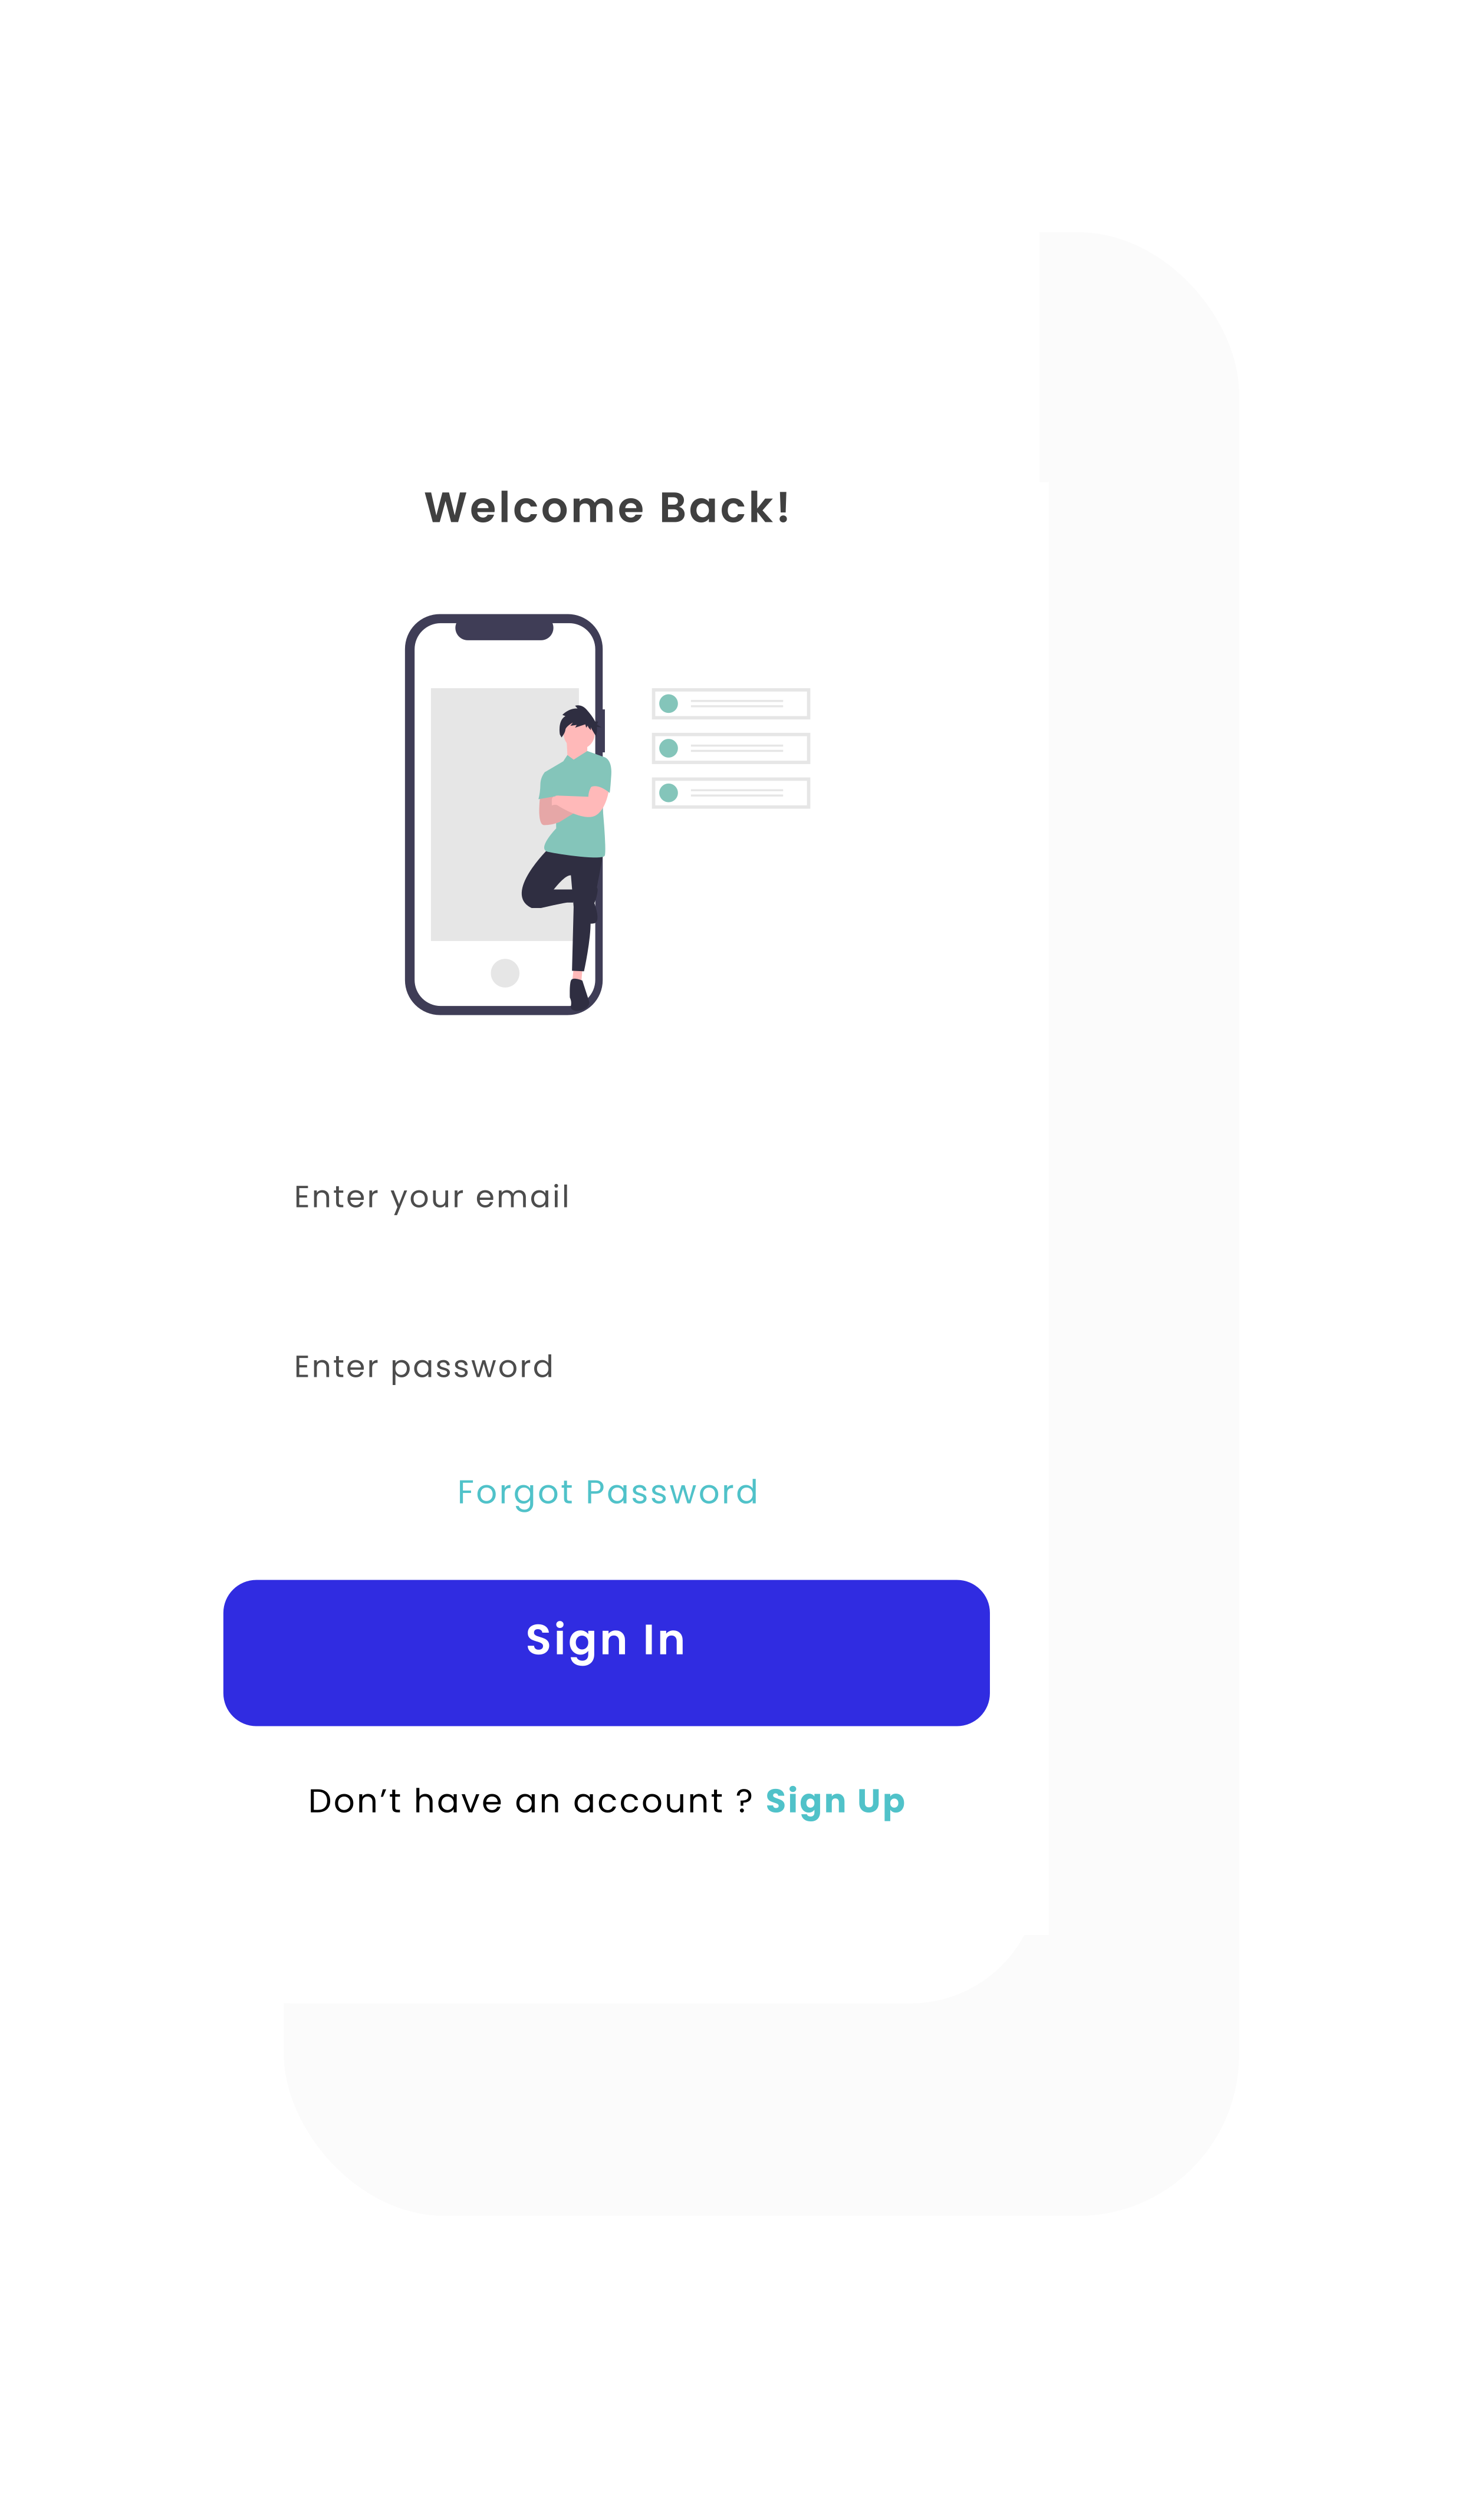 <svg width="457" height="775" viewBox="0 0 457 775" fill="none" xmlns="http://www.w3.org/2000/svg">
<g filter="url(#filter0_dii)">
<rect x="40" y="20" width="296.165" height="615" rx="50" fill="#FBFBFB"/>
</g>
<rect x="50.969" y="31.7" width="271.302" height="589.405" rx="40" fill="white"/>
<g clip-path="url(#clip0)">
<path d="M325.196 6.106H50.969V599.899H325.196V6.106Z" fill="white"/>
<path d="M144.598 152.679L142.032 161.867H139.86L138.135 155.325L136.332 161.867L134.173 161.88L131.699 152.679H133.673L135.292 159.814L137.161 152.679H139.215L140.979 159.774L142.611 152.679H144.598ZM153.37 158.063C153.37 158.326 153.352 158.563 153.317 158.774H147.986C148.03 159.3 148.215 159.713 148.539 160.011C148.864 160.309 149.263 160.459 149.737 160.459C150.421 160.459 150.909 160.165 151.198 159.577H153.186C152.975 160.279 152.571 160.858 151.975 161.314C151.378 161.762 150.645 161.985 149.777 161.985C149.074 161.985 148.443 161.832 147.881 161.525C147.328 161.209 146.894 160.766 146.578 160.195C146.271 159.625 146.117 158.967 146.117 158.221C146.117 157.466 146.271 156.804 146.578 156.233C146.885 155.663 147.315 155.224 147.868 154.917C148.421 154.61 149.057 154.456 149.777 154.456C150.47 154.456 151.088 154.605 151.632 154.904C152.185 155.202 152.611 155.628 152.909 156.181C153.216 156.725 153.37 157.352 153.37 158.063ZM151.461 157.536C151.453 157.063 151.281 156.685 150.948 156.404C150.615 156.115 150.206 155.97 149.724 155.97C149.268 155.97 148.881 156.11 148.566 156.391C148.258 156.663 148.07 157.045 148 157.536H151.461ZM157.348 152.126V161.867H155.505V152.126H157.348ZM159.485 158.221C159.485 157.466 159.638 156.808 159.946 156.246C160.253 155.676 160.678 155.237 161.222 154.93C161.766 154.614 162.389 154.456 163.092 154.456C163.995 154.456 164.741 154.684 165.329 155.141C165.926 155.588 166.325 156.22 166.527 157.036H164.539C164.434 156.72 164.254 156.475 164 156.299C163.754 156.115 163.447 156.023 163.078 156.023C162.552 156.023 162.135 156.216 161.828 156.602C161.521 156.979 161.367 157.519 161.367 158.221C161.367 158.914 161.521 159.454 161.828 159.84C162.135 160.217 162.552 160.406 163.078 160.406C163.824 160.406 164.311 160.072 164.539 159.406H166.527C166.325 160.195 165.926 160.823 165.329 161.288C164.732 161.753 163.987 161.985 163.092 161.985C162.389 161.985 161.766 161.832 161.222 161.525C160.678 161.209 160.253 160.77 159.946 160.208C159.638 159.638 159.485 158.976 159.485 158.221ZM171.905 161.985C171.203 161.985 170.571 161.832 170.009 161.525C169.448 161.209 169.005 160.766 168.68 160.195C168.364 159.625 168.206 158.967 168.206 158.221C168.206 157.475 168.368 156.817 168.693 156.246C169.027 155.676 169.478 155.237 170.049 154.93C170.619 154.614 171.255 154.456 171.957 154.456C172.659 154.456 173.296 154.614 173.866 154.93C174.436 155.237 174.884 155.676 175.209 156.246C175.542 156.817 175.709 157.475 175.709 158.221C175.709 158.967 175.538 159.625 175.196 160.195C174.862 160.766 174.406 161.209 173.827 161.525C173.256 161.832 172.616 161.985 171.905 161.985ZM171.905 160.38C172.238 160.38 172.55 160.301 172.839 160.143C173.138 159.976 173.375 159.73 173.55 159.406C173.726 159.081 173.813 158.686 173.813 158.221C173.813 157.528 173.629 156.997 173.261 156.628C172.901 156.251 172.458 156.062 171.931 156.062C171.405 156.062 170.961 156.251 170.602 156.628C170.251 156.997 170.075 157.528 170.075 158.221C170.075 158.914 170.246 159.449 170.589 159.827C170.94 160.195 171.378 160.38 171.905 160.38ZM186.906 154.469C187.801 154.469 188.521 154.746 189.065 155.299C189.618 155.843 189.894 156.606 189.894 157.589V161.867H188.051V157.839C188.051 157.269 187.907 156.834 187.617 156.536C187.327 156.229 186.932 156.075 186.432 156.075C185.932 156.075 185.533 156.229 185.234 156.536C184.945 156.834 184.8 157.269 184.8 157.839V161.867H182.957V157.839C182.957 157.269 182.812 156.834 182.523 156.536C182.233 156.229 181.838 156.075 181.338 156.075C180.829 156.075 180.426 156.229 180.127 156.536C179.838 156.834 179.693 157.269 179.693 157.839V161.867H177.85V154.575H179.693V155.457C179.93 155.15 180.233 154.908 180.601 154.733C180.978 154.557 181.391 154.469 181.838 154.469C182.409 154.469 182.918 154.592 183.365 154.838C183.813 155.075 184.159 155.417 184.405 155.865C184.642 155.444 184.984 155.106 185.432 154.851C185.888 154.597 186.38 154.469 186.906 154.469ZM199.212 158.063C199.212 158.326 199.194 158.563 199.159 158.774H193.828C193.872 159.3 194.057 159.713 194.381 160.011C194.706 160.309 195.105 160.459 195.579 160.459C196.263 160.459 196.751 160.165 197.04 159.577H199.028C198.817 160.279 198.413 160.858 197.817 161.314C197.22 161.762 196.487 161.985 195.618 161.985C194.916 161.985 194.285 161.832 193.723 161.525C193.17 161.209 192.736 160.766 192.42 160.195C192.113 159.625 191.959 158.967 191.959 158.221C191.959 157.466 192.113 156.804 192.42 156.233C192.727 155.663 193.157 155.224 193.71 154.917C194.263 154.61 194.899 154.456 195.618 154.456C196.312 154.456 196.93 154.605 197.474 154.904C198.027 155.202 198.453 155.628 198.751 156.181C199.058 156.725 199.212 157.352 199.212 158.063ZM197.303 157.536C197.295 157.063 197.123 156.685 196.79 156.404C196.457 156.115 196.048 155.97 195.566 155.97C195.11 155.97 194.723 156.11 194.408 156.391C194.1 156.663 193.912 157.045 193.842 157.536H197.303ZM210.485 157.155C211.003 157.251 211.429 157.51 211.762 157.931C212.096 158.353 212.262 158.835 212.262 159.379C212.262 159.871 212.139 160.305 211.894 160.682C211.657 161.051 211.31 161.34 210.854 161.551C210.398 161.762 209.858 161.867 209.235 161.867H205.273V152.679H209.064C209.687 152.679 210.222 152.78 210.67 152.982C211.126 153.184 211.468 153.465 211.696 153.824C211.933 154.184 212.052 154.592 212.052 155.049C212.052 155.584 211.907 156.031 211.617 156.391C211.336 156.751 210.959 157.006 210.485 157.155ZM207.116 156.47H208.8C209.239 156.47 209.577 156.374 209.814 156.181C210.051 155.979 210.169 155.694 210.169 155.325C210.169 154.956 210.051 154.671 209.814 154.469C209.577 154.268 209.239 154.167 208.8 154.167H207.116V156.47ZM208.972 160.366C209.419 160.366 209.766 160.261 210.011 160.051C210.266 159.84 210.393 159.542 210.393 159.155C210.393 158.761 210.261 158.453 209.998 158.234C209.735 158.006 209.38 157.892 208.932 157.892H207.116V160.366H208.972ZM214.047 158.195C214.047 157.457 214.191 156.804 214.481 156.233C214.779 155.663 215.179 155.224 215.679 154.917C216.188 154.61 216.754 154.456 217.377 154.456C217.921 154.456 218.395 154.566 218.798 154.785C219.211 155.005 219.54 155.281 219.786 155.615V154.575H221.642V161.867H219.786V160.801C219.549 161.143 219.22 161.428 218.798 161.656C218.386 161.876 217.908 161.985 217.364 161.985C216.749 161.985 216.188 161.828 215.679 161.512C215.179 161.196 214.779 160.753 214.481 160.182C214.191 159.603 214.047 158.94 214.047 158.195ZM219.786 158.221C219.786 157.773 219.698 157.392 219.522 157.076C219.347 156.751 219.11 156.505 218.812 156.339C218.513 156.163 218.193 156.075 217.851 156.075C217.508 156.075 217.192 156.159 216.903 156.325C216.613 156.492 216.376 156.738 216.192 157.063C216.017 157.378 215.929 157.756 215.929 158.195C215.929 158.633 216.017 159.019 216.192 159.353C216.376 159.678 216.613 159.928 216.903 160.103C217.201 160.279 217.517 160.366 217.851 160.366C218.193 160.366 218.513 160.283 218.812 160.116C219.11 159.941 219.347 159.695 219.522 159.379C219.698 159.055 219.786 158.668 219.786 158.221ZM223.758 158.221C223.758 157.466 223.911 156.808 224.219 156.246C224.526 155.676 224.951 155.237 225.495 154.93C226.039 154.614 226.662 154.456 227.364 154.456C228.268 154.456 229.014 154.684 229.602 155.141C230.199 155.588 230.598 156.22 230.8 157.036H228.812C228.707 156.72 228.527 156.475 228.273 156.299C228.027 156.115 227.72 156.023 227.351 156.023C226.825 156.023 226.408 156.216 226.101 156.602C225.794 156.979 225.64 157.519 225.64 158.221C225.64 158.914 225.794 159.454 226.101 159.84C226.408 160.217 226.825 160.406 227.351 160.406C228.097 160.406 228.584 160.072 228.812 159.406H230.8C230.598 160.195 230.199 160.823 229.602 161.288C229.005 161.753 228.26 161.985 227.364 161.985C226.662 161.985 226.039 161.832 225.495 161.525C224.951 161.209 224.526 160.77 224.219 160.208C223.911 159.638 223.758 158.976 223.758 158.221ZM237.257 161.867L234.783 158.761V161.867H232.94V152.126H234.783V157.668L237.231 154.575H239.626L236.415 158.234L239.653 161.867H237.257ZM243.798 152.521L243.588 158.879H242.035L241.811 152.521H243.798ZM242.851 161.959C242.517 161.959 242.241 161.858 242.021 161.656C241.811 161.446 241.705 161.187 241.705 160.88C241.705 160.573 241.811 160.318 242.021 160.116C242.241 159.906 242.517 159.8 242.851 159.8C243.175 159.8 243.443 159.906 243.654 160.116C243.864 160.318 243.969 160.573 243.969 160.88C243.969 161.187 243.864 161.446 243.654 161.656C243.443 161.858 243.175 161.959 242.851 161.959Z" fill="black" fill-opacity="0.75"/>
<path d="M146.63 458.94V459.698H143.528V462.104H146.046V462.862H143.528V466.076H142.596V458.94H146.63ZM150.816 466.168C150.291 466.168 149.812 466.049 149.382 465.81C148.96 465.571 148.625 465.233 148.379 464.796C148.141 464.353 148.021 463.841 148.021 463.261C148.021 462.687 148.144 462.182 148.389 461.746C148.642 461.302 148.983 460.964 149.413 460.732C149.843 460.493 150.324 460.374 150.857 460.374C151.389 460.374 151.87 460.493 152.3 460.732C152.73 460.964 153.068 461.299 153.314 461.735C153.567 462.172 153.693 462.681 153.693 463.261C153.693 463.841 153.563 464.353 153.303 464.796C153.051 465.233 152.707 465.571 152.269 465.81C151.833 466.049 151.348 466.168 150.816 466.168ZM150.816 465.349C151.151 465.349 151.464 465.271 151.758 465.114C152.052 464.957 152.287 464.721 152.464 464.407C152.648 464.094 152.74 463.711 152.74 463.261C152.74 462.81 152.652 462.428 152.474 462.114C152.297 461.8 152.065 461.568 151.778 461.418C151.491 461.261 151.181 461.183 150.846 461.183C150.506 461.183 150.191 461.261 149.905 461.418C149.625 461.568 149.4 461.8 149.229 462.114C149.058 462.428 148.973 462.81 148.973 463.261C148.973 463.718 149.055 464.104 149.219 464.418C149.39 464.731 149.615 464.967 149.894 465.124C150.174 465.274 150.481 465.349 150.816 465.349ZM156.463 461.377C156.627 461.056 156.86 460.807 157.159 460.63C157.467 460.452 157.839 460.364 158.275 460.364V461.326H158.03C156.985 461.326 156.463 461.893 156.463 463.025V466.076H155.532V460.466H156.463V461.377ZM162.279 460.374C162.764 460.374 163.187 460.48 163.549 460.691C163.917 460.902 164.19 461.169 164.368 461.49V460.466H165.31V466.199C165.31 466.711 165.201 467.165 164.982 467.561C164.763 467.964 164.45 468.277 164.04 468.503C163.637 468.728 163.166 468.84 162.627 468.84C161.89 468.84 161.276 468.666 160.784 468.318C160.293 467.97 160.003 467.496 159.914 466.895H160.836C160.938 467.237 161.149 467.51 161.47 467.714C161.791 467.926 162.177 468.032 162.627 468.032C163.139 468.032 163.555 467.871 163.876 467.55C164.204 467.229 164.368 466.779 164.368 466.199V465.022C164.183 465.349 163.911 465.622 163.549 465.841C163.187 466.059 162.764 466.168 162.279 466.168C161.781 466.168 161.327 466.046 160.917 465.8C160.515 465.554 160.197 465.21 159.965 464.766C159.734 464.322 159.617 463.817 159.617 463.251C159.617 462.677 159.734 462.176 159.965 461.746C160.197 461.309 160.515 460.971 160.917 460.732C161.327 460.493 161.781 460.374 162.279 460.374ZM164.368 463.261C164.368 462.837 164.282 462.469 164.112 462.155C163.941 461.841 163.709 461.602 163.416 461.438C163.129 461.268 162.811 461.183 162.463 461.183C162.115 461.183 161.798 461.264 161.511 461.428C161.225 461.592 160.996 461.831 160.825 462.145C160.655 462.459 160.569 462.827 160.569 463.251C160.569 463.681 160.655 464.056 160.825 464.377C160.996 464.69 161.225 464.933 161.511 465.104C161.798 465.267 162.115 465.349 162.463 465.349C162.811 465.349 163.129 465.267 163.416 465.104C163.709 464.933 163.941 464.69 164.112 464.377C164.282 464.056 164.368 463.684 164.368 463.261ZM169.945 466.168C169.419 466.168 168.942 466.049 168.512 465.81C168.088 465.571 167.754 465.233 167.508 464.796C167.269 464.353 167.15 463.841 167.15 463.261C167.15 462.687 167.273 462.182 167.519 461.746C167.771 461.302 168.112 460.964 168.542 460.732C168.972 460.493 169.454 460.374 169.986 460.374C170.518 460.374 171 460.493 171.43 460.732C171.86 460.964 172.197 461.299 172.443 461.735C172.695 462.172 172.822 462.681 172.822 463.261C172.822 463.841 172.692 464.353 172.433 464.796C172.181 465.233 171.835 465.571 171.399 465.81C170.962 466.049 170.477 466.168 169.945 466.168ZM169.945 465.349C170.279 465.349 170.594 465.271 170.887 465.114C171.18 464.957 171.416 464.721 171.593 464.407C171.778 464.094 171.87 463.711 171.87 463.261C171.87 462.81 171.781 462.428 171.604 462.114C171.426 461.8 171.194 461.568 170.907 461.418C170.621 461.261 170.31 461.183 169.976 461.183C169.634 461.183 169.321 461.261 169.034 461.418C168.754 461.568 168.529 461.8 168.358 462.114C168.188 462.428 168.102 462.81 168.102 463.261C168.102 463.718 168.184 464.104 168.348 464.418C168.518 464.731 168.744 464.967 169.024 465.124C169.304 465.274 169.611 465.349 169.945 465.349ZM175.797 461.234V464.541C175.797 464.813 175.855 465.008 175.971 465.124C176.088 465.233 176.289 465.288 176.576 465.288H177.261V466.076H176.422C175.903 466.076 175.514 465.957 175.255 465.718C174.995 465.479 174.866 465.087 174.866 464.541V461.234H174.139V460.466H174.866V459.053H175.797V460.466H177.261V461.234H175.797ZM187.119 461.029C187.119 461.623 186.914 462.118 186.505 462.513C186.102 462.902 185.485 463.097 184.652 463.097H183.28V466.076H182.348V458.94H184.652C185.457 458.94 186.068 459.135 186.484 459.524C186.908 459.913 187.119 460.415 187.119 461.029ZM184.652 462.329C185.17 462.329 185.553 462.217 185.798 461.991C186.044 461.766 186.167 461.445 186.167 461.029C186.167 460.149 185.662 459.708 184.652 459.708H183.28V462.329H184.652ZM188.544 463.251C188.544 462.677 188.659 462.176 188.892 461.746C189.123 461.309 189.441 460.971 189.844 460.732C190.253 460.493 190.707 460.374 191.205 460.374C191.697 460.374 192.123 460.48 192.485 460.691C192.846 460.902 193.116 461.169 193.294 461.49V460.466H194.236V466.076H193.294V465.032C193.11 465.36 192.833 465.632 192.465 465.851C192.103 466.062 191.679 466.168 191.195 466.168C190.696 466.168 190.246 466.046 189.844 465.8C189.441 465.554 189.123 465.21 188.892 464.766C188.659 464.322 188.544 463.817 188.544 463.251ZM193.294 463.261C193.294 462.837 193.208 462.469 193.038 462.155C192.867 461.841 192.635 461.602 192.342 461.438C192.055 461.268 191.738 461.183 191.39 461.183C191.042 461.183 190.724 461.264 190.437 461.428C190.151 461.592 189.922 461.831 189.752 462.145C189.58 462.459 189.496 462.827 189.496 463.251C189.496 463.681 189.58 464.056 189.752 464.377C189.922 464.69 190.151 464.933 190.437 465.104C190.724 465.267 191.042 465.349 191.39 465.349C191.738 465.349 192.055 465.267 192.342 465.104C192.635 464.933 192.867 464.69 193.038 464.377C193.208 464.056 193.294 463.684 193.294 463.261ZM198.41 466.168C197.98 466.168 197.594 466.097 197.253 465.953C196.912 465.803 196.642 465.599 196.444 465.339C196.247 465.073 196.137 464.769 196.117 464.428H197.079C197.107 464.708 197.236 464.936 197.468 465.114C197.707 465.292 198.018 465.38 198.4 465.38C198.755 465.38 199.034 465.302 199.239 465.145C199.444 464.987 199.546 464.79 199.546 464.551C199.546 464.305 199.437 464.124 199.219 464.008C199.001 463.885 198.663 463.766 198.205 463.65C197.789 463.541 197.447 463.431 197.181 463.322C196.922 463.206 196.697 463.039 196.506 462.821C196.321 462.595 196.229 462.302 196.229 461.94C196.229 461.653 196.315 461.391 196.485 461.152C196.656 460.913 196.898 460.725 197.212 460.589C197.526 460.445 197.885 460.374 198.287 460.374C198.909 460.374 199.41 460.531 199.792 460.845C200.174 461.158 200.379 461.588 200.406 462.135H199.475C199.454 461.841 199.335 461.606 199.116 461.428C198.905 461.251 198.618 461.162 198.256 461.162C197.922 461.162 197.656 461.234 197.458 461.377C197.26 461.52 197.161 461.708 197.161 461.94C197.161 462.124 197.219 462.278 197.335 462.401C197.458 462.517 197.608 462.612 197.785 462.687C197.97 462.756 198.223 462.834 198.543 462.923C198.946 463.032 199.273 463.142 199.526 463.251C199.779 463.353 199.994 463.51 200.171 463.722C200.355 463.933 200.451 464.209 200.457 464.551C200.457 464.858 200.373 465.134 200.201 465.38C200.031 465.626 199.789 465.82 199.475 465.964C199.167 466.1 198.813 466.168 198.41 466.168ZM204.373 466.168C203.943 466.168 203.558 466.097 203.216 465.953C202.875 465.803 202.606 465.599 202.408 465.339C202.21 465.073 202.101 464.769 202.08 464.428H203.042C203.069 464.708 203.2 464.936 203.431 465.114C203.671 465.292 203.981 465.38 204.363 465.38C204.718 465.38 204.998 465.302 205.203 465.145C205.407 464.987 205.51 464.79 205.51 464.551C205.51 464.305 205.401 464.124 205.182 464.008C204.963 463.885 204.626 463.766 204.169 463.65C203.752 463.541 203.411 463.431 203.145 463.322C202.885 463.206 202.66 463.039 202.469 462.821C202.285 462.595 202.193 462.302 202.193 461.94C202.193 461.653 202.278 461.391 202.449 461.152C202.619 460.913 202.862 460.725 203.176 460.589C203.489 460.445 203.848 460.374 204.25 460.374C204.871 460.374 205.373 460.531 205.755 460.845C206.138 461.158 206.343 461.588 206.37 462.135H205.438C205.418 461.841 205.298 461.606 205.08 461.428C204.868 461.251 204.582 461.162 204.22 461.162C203.886 461.162 203.619 461.234 203.421 461.377C203.223 461.52 203.124 461.708 203.124 461.94C203.124 462.124 203.182 462.278 203.298 462.401C203.421 462.517 203.571 462.612 203.749 462.687C203.933 462.756 204.185 462.834 204.506 462.923C204.909 463.032 205.237 463.142 205.489 463.251C205.742 463.353 205.957 463.51 206.134 463.722C206.319 463.933 206.414 464.209 206.421 464.551C206.421 464.858 206.335 465.134 206.165 465.38C205.995 465.626 205.752 465.82 205.438 465.964C205.131 466.1 204.776 466.168 204.373 466.168ZM215.824 460.466L214.073 466.076H213.111L211.759 461.623L210.408 466.076H209.445L207.685 460.466H208.637L209.927 465.175L211.319 460.466H212.271L213.633 465.186L214.902 460.466H215.824ZM219.81 466.168C219.284 466.168 218.806 466.049 218.376 465.81C217.953 465.571 217.619 465.233 217.373 464.796C217.134 464.353 217.015 463.841 217.015 463.261C217.015 462.687 217.138 462.182 217.383 461.746C217.636 461.302 217.977 460.964 218.407 460.732C218.837 460.493 219.318 460.374 219.851 460.374C220.383 460.374 220.864 460.493 221.294 460.732C221.724 460.964 222.062 461.299 222.308 461.735C222.56 462.172 222.687 462.681 222.687 463.261C222.687 463.841 222.556 464.353 222.298 464.796C222.045 465.233 221.7 465.571 221.264 465.81C220.826 466.049 220.342 466.168 219.81 466.168ZM219.81 465.349C220.144 465.349 220.458 465.271 220.752 465.114C221.045 464.957 221.28 464.721 221.458 464.407C221.642 464.094 221.734 463.711 221.734 463.261C221.734 462.81 221.645 462.428 221.468 462.114C221.291 461.8 221.059 461.568 220.772 461.418C220.485 461.261 220.175 461.183 219.84 461.183C219.499 461.183 219.185 461.261 218.899 461.418C218.619 461.568 218.393 461.8 218.223 462.114C218.052 462.428 217.967 462.81 217.967 463.261C217.967 463.718 218.049 464.104 218.213 464.418C218.383 464.731 218.608 464.967 218.888 465.124C219.168 465.274 219.475 465.349 219.81 465.349ZM225.457 461.377C225.621 461.056 225.853 460.807 226.154 460.63C226.461 460.452 226.832 460.364 227.269 460.364V461.326H227.024C225.98 461.326 225.457 461.893 225.457 463.025V466.076H224.526V460.466H225.457V461.377ZM228.611 463.251C228.611 462.677 228.727 462.176 228.959 461.746C229.191 461.309 229.509 460.971 229.911 460.732C230.32 460.493 230.778 460.374 231.283 460.374C231.72 460.374 232.126 460.476 232.501 460.681C232.877 460.879 233.164 461.142 233.361 461.469V458.5H234.303V466.076H233.361V465.022C233.177 465.356 232.904 465.632 232.542 465.851C232.181 466.062 231.757 466.168 231.272 466.168C230.774 466.168 230.32 466.046 229.911 465.8C229.509 465.554 229.191 465.21 228.959 464.766C228.727 464.322 228.611 463.817 228.611 463.251ZM233.361 463.261C233.361 462.837 233.276 462.469 233.105 462.155C232.935 461.841 232.703 461.602 232.409 461.438C232.122 461.268 231.805 461.183 231.457 461.183C231.109 461.183 230.791 461.264 230.505 461.428C230.218 461.592 229.99 461.831 229.819 462.145C229.648 462.459 229.563 462.827 229.563 463.251C229.563 463.681 229.648 464.056 229.819 464.377C229.99 464.69 230.218 464.933 230.505 465.104C230.791 465.267 231.109 465.349 231.457 465.349C231.805 465.349 232.122 465.267 232.409 465.104C232.703 464.933 232.935 464.69 233.105 464.377C233.276 464.056 233.361 463.684 233.361 463.261Z" fill="#50C2C9"/>
<path d="M98.591 554.737C99.369 554.737 100.042 554.884 100.608 555.177C101.181 555.464 101.618 555.877 101.919 556.416C102.226 556.955 102.379 557.59 102.379 558.32C102.379 559.051 102.226 559.686 101.919 560.225C101.618 560.757 101.181 561.166 100.608 561.453C100.042 561.733 99.369 561.873 98.591 561.873H96.37V554.737H98.591ZM98.591 561.105C99.513 561.105 100.216 560.863 100.7 560.378C101.185 559.887 101.427 559.201 101.427 558.32C101.427 557.433 101.181 556.74 100.69 556.242C100.205 555.744 99.506 555.495 98.591 555.495H97.301V561.105H98.591ZM106.669 561.965C106.144 561.965 105.666 561.846 105.236 561.607C104.813 561.368 104.478 561.03 104.233 560.593C103.994 560.149 103.874 559.637 103.874 559.057C103.874 558.484 103.997 557.979 104.243 557.542C104.495 557.098 104.837 556.761 105.267 556.529C105.697 556.29 106.178 556.17 106.71 556.17C107.243 556.17 107.724 556.29 108.154 556.529C108.584 556.761 108.922 557.095 109.167 557.532C109.42 557.969 109.546 558.478 109.546 559.057C109.546 559.637 109.416 560.149 109.157 560.593C108.905 561.03 108.56 561.368 108.123 561.607C107.686 561.846 107.202 561.965 106.669 561.965ZM106.669 561.146C107.004 561.146 107.318 561.068 107.611 560.911C107.905 560.753 108.14 560.518 108.318 560.204C108.502 559.89 108.594 559.508 108.594 559.057C108.594 558.607 108.505 558.225 108.328 557.911C108.15 557.597 107.918 557.365 107.632 557.215C107.345 557.057 107.034 556.979 106.7 556.979C106.359 556.979 106.045 557.057 105.758 557.215C105.478 557.365 105.253 557.597 105.082 557.911C104.912 558.225 104.826 558.607 104.826 559.057C104.826 559.515 104.908 559.901 105.072 560.214C105.243 560.528 105.468 560.764 105.748 560.921C106.028 561.071 106.335 561.146 106.669 561.146ZM114.119 556.16C114.801 556.16 115.354 556.369 115.777 556.785C116.2 557.194 116.412 557.788 116.412 558.566V561.873H115.491V558.699C115.491 558.14 115.351 557.713 115.071 557.419C114.791 557.119 114.409 556.969 113.924 556.969C113.433 556.969 113.04 557.123 112.747 557.43C112.46 557.737 112.317 558.184 112.317 558.771V561.873H111.385V556.263H112.317V557.061C112.501 556.774 112.75 556.553 113.064 556.396C113.385 556.238 113.737 556.16 114.119 556.16ZM118.691 554.737H119.725L118.743 557.061H118.087L118.691 554.737ZM122.538 557.03V560.337C122.538 560.61 122.596 560.804 122.712 560.921C122.828 561.03 123.03 561.085 123.316 561.085H124.002V561.873H123.163C122.644 561.873 122.255 561.754 121.996 561.515C121.736 561.275 121.607 560.883 121.607 560.337V557.03H120.88V556.263H121.607V554.85H122.538V556.263H124.002V557.03H122.538ZM131.874 556.16C132.297 556.16 132.679 556.252 133.021 556.437C133.361 556.614 133.628 556.883 133.819 557.245C134.017 557.607 134.116 558.048 134.116 558.566V561.873H133.195V558.699C133.195 558.14 133.054 557.713 132.775 557.419C132.495 557.119 132.112 556.969 131.628 556.969C131.137 556.969 130.744 557.123 130.451 557.43C130.164 557.737 130.021 558.184 130.021 558.771V561.873H129.089V554.297H130.021V557.061C130.205 556.774 130.458 556.553 130.779 556.396C131.106 556.238 131.471 556.16 131.874 556.16ZM135.904 559.047C135.904 558.474 136.02 557.972 136.252 557.542C136.484 557.106 136.801 556.768 137.204 556.529C137.614 556.29 138.067 556.17 138.566 556.17C139.057 556.17 139.484 556.276 139.846 556.488C140.207 556.699 140.477 556.965 140.654 557.286V556.263H141.596V561.873H140.654V560.829C140.47 561.156 140.194 561.429 139.825 561.648C139.463 561.859 139.04 561.965 138.556 561.965C138.057 561.965 137.607 561.842 137.204 561.596C136.801 561.351 136.484 561.006 136.252 560.562C136.02 560.119 135.904 559.614 135.904 559.047ZM140.654 559.057C140.654 558.634 140.569 558.265 140.399 557.952C140.227 557.638 139.996 557.399 139.702 557.235C139.416 557.065 139.098 556.979 138.75 556.979C138.402 556.979 138.085 557.061 137.798 557.225C137.511 557.389 137.283 557.628 137.112 557.942C136.941 558.255 136.856 558.624 136.856 559.047C136.856 559.477 136.941 559.852 137.112 560.173C137.283 560.487 137.511 560.73 137.798 560.9C138.085 561.064 138.402 561.146 138.75 561.146C139.098 561.146 139.416 561.064 139.702 560.9C139.996 560.73 140.227 560.487 140.399 560.173C140.569 559.852 140.654 559.481 140.654 559.057ZM145.874 561.013L147.614 556.263H148.607L146.406 561.873H145.321L143.12 556.263H144.123L145.874 561.013ZM155.256 558.853C155.256 559.03 155.246 559.218 155.226 559.416H150.742C150.776 559.969 150.964 560.402 151.305 560.716C151.653 561.023 152.073 561.177 152.564 561.177C152.967 561.177 153.301 561.085 153.567 560.9C153.841 560.709 154.032 560.456 154.141 560.143H155.144C154.994 560.682 154.693 561.122 154.243 561.463C153.792 561.798 153.233 561.965 152.564 561.965C152.032 561.965 151.554 561.846 151.131 561.607C150.715 561.368 150.387 561.03 150.148 560.593C149.909 560.149 149.79 559.637 149.79 559.057C149.79 558.478 149.906 557.969 150.138 557.532C150.37 557.095 150.694 556.761 151.11 556.529C151.534 556.29 152.018 556.17 152.564 556.17C153.096 556.17 153.567 556.287 153.977 556.518C154.386 556.75 154.701 557.071 154.919 557.481C155.144 557.884 155.256 558.341 155.256 558.853ZM154.294 558.658C154.294 558.304 154.216 557.999 154.059 557.747C153.902 557.487 153.687 557.293 153.414 557.163C153.148 557.027 152.851 556.959 152.523 556.959C152.052 556.959 151.65 557.109 151.315 557.409C150.987 557.71 150.8 558.126 150.752 558.658H154.294ZM160.096 559.047C160.096 558.474 160.212 557.972 160.444 557.542C160.677 557.106 160.994 556.768 161.396 556.529C161.806 556.29 162.26 556.17 162.758 556.17C163.249 556.17 163.676 556.276 164.038 556.488C164.4 556.699 164.669 556.965 164.846 557.286V556.263H165.788V561.873H164.846V560.829C164.662 561.156 164.386 561.429 164.017 561.648C163.656 561.859 163.232 561.965 162.748 561.965C162.25 561.965 161.799 561.842 161.396 561.596C160.994 561.351 160.677 561.006 160.444 560.562C160.212 560.119 160.096 559.614 160.096 559.047ZM164.846 559.057C164.846 558.634 164.762 558.265 164.59 557.952C164.42 557.638 164.188 557.399 163.894 557.235C163.608 557.065 163.29 556.979 162.942 556.979C162.594 556.979 162.277 557.061 161.99 557.225C161.703 557.389 161.475 557.628 161.304 557.942C161.134 558.255 161.048 558.624 161.048 559.047C161.048 559.477 161.134 559.852 161.304 560.173C161.475 560.487 161.703 560.73 161.99 560.9C162.277 561.064 162.594 561.146 162.942 561.146C163.29 561.146 163.608 561.064 163.894 560.9C164.188 560.73 164.42 560.487 164.59 560.173C164.762 559.852 164.846 559.481 164.846 559.057ZM170.71 556.16C171.393 556.16 171.946 556.369 172.369 556.785C172.792 557.194 173.004 557.788 173.004 558.566V561.873H172.082V558.699C172.082 558.14 171.943 557.713 171.663 557.419C171.383 557.119 171.001 556.969 170.516 556.969C170.025 556.969 169.633 557.123 169.339 557.43C169.052 557.737 168.909 558.184 168.909 558.771V561.873H167.977V556.263H168.909V557.061C169.093 556.774 169.342 556.553 169.656 556.396C169.977 556.238 170.329 556.16 170.71 556.16ZM178.136 559.047C178.136 558.474 178.251 557.972 178.484 557.542C178.716 557.106 179.033 556.768 179.436 556.529C179.846 556.29 180.299 556.17 180.798 556.17C181.289 556.17 181.715 556.276 182.077 556.488C182.439 556.699 182.708 556.965 182.886 557.286V556.263H183.828V561.873H182.886V560.829C182.702 561.156 182.425 561.429 182.057 561.648C181.695 561.859 181.272 561.965 180.787 561.965C180.289 561.965 179.838 561.842 179.436 561.596C179.033 561.351 178.716 561.006 178.484 560.562C178.251 560.119 178.136 559.614 178.136 559.047ZM182.886 559.057C182.886 558.634 182.801 558.265 182.63 557.952C182.459 557.638 182.227 557.399 181.934 557.235C181.647 557.065 181.33 556.979 180.982 556.979C180.634 556.979 180.316 557.061 180.03 557.225C179.743 557.389 179.514 557.628 179.344 557.942C179.173 558.255 179.088 558.624 179.088 559.047C179.088 559.477 179.173 559.852 179.344 560.173C179.514 560.487 179.743 560.73 180.03 560.9C180.316 561.064 180.634 561.146 180.982 561.146C181.33 561.146 181.647 561.064 181.934 560.9C182.227 560.73 182.459 560.487 182.63 560.173C182.801 559.852 182.886 559.481 182.886 559.057ZM185.669 559.057C185.669 558.478 185.784 557.972 186.017 557.542C186.249 557.106 186.57 556.768 186.979 556.529C187.395 556.29 187.87 556.17 188.402 556.17C189.091 556.17 189.658 556.338 190.102 556.672C190.552 557.006 190.849 557.471 190.992 558.064H189.989C189.893 557.723 189.705 557.454 189.426 557.256C189.152 557.057 188.812 556.959 188.402 556.959C187.87 556.959 187.44 557.143 187.112 557.512C186.785 557.874 186.621 558.388 186.621 559.057C186.621 559.733 186.785 560.255 187.112 560.624C187.44 560.992 187.87 561.177 188.402 561.177C188.812 561.177 189.152 561.081 189.426 560.89C189.699 560.699 189.887 560.426 189.989 560.071H190.992C190.842 560.644 190.542 561.105 190.091 561.453C189.641 561.795 189.078 561.965 188.402 561.965C187.87 561.965 187.395 561.846 186.979 561.607C186.57 561.368 186.249 561.03 186.017 560.593C185.784 560.157 185.669 559.645 185.669 559.057ZM192.502 559.057C192.502 558.478 192.617 557.972 192.85 557.542C193.082 557.106 193.403 556.768 193.812 556.529C194.228 556.29 194.703 556.17 195.235 556.17C195.924 556.17 196.491 556.338 196.935 556.672C197.385 557.006 197.682 557.471 197.825 558.064H196.822C196.726 557.723 196.538 557.454 196.259 557.256C195.985 557.057 195.645 556.959 195.235 556.959C194.703 556.959 194.273 557.143 193.945 557.512C193.618 557.874 193.454 558.388 193.454 559.057C193.454 559.733 193.618 560.255 193.945 560.624C194.273 560.992 194.703 561.177 195.235 561.177C195.645 561.177 195.985 561.081 196.259 560.89C196.532 560.699 196.72 560.426 196.822 560.071H197.825C197.675 560.644 197.375 561.105 196.924 561.453C196.474 561.795 195.911 561.965 195.235 561.965C194.703 561.965 194.228 561.846 193.812 561.607C193.403 561.368 193.082 561.03 192.85 560.593C192.617 560.157 192.502 559.645 192.502 559.057ZM202.129 561.965C201.604 561.965 201.126 561.846 200.696 561.607C200.273 561.368 199.938 561.03 199.692 560.593C199.454 560.149 199.334 559.637 199.334 559.057C199.334 558.484 199.457 557.979 199.702 557.542C199.956 557.098 200.296 556.761 200.726 556.529C201.156 556.29 201.637 556.17 202.17 556.17C202.702 556.17 203.183 556.29 203.613 556.529C204.043 556.761 204.381 557.095 204.627 557.532C204.88 557.969 205.006 558.478 205.006 559.057C205.006 559.637 204.876 560.149 204.617 560.593C204.364 561.03 204.02 561.368 203.583 561.607C203.146 561.846 202.661 561.965 202.129 561.965ZM202.129 561.146C202.464 561.146 202.778 561.068 203.071 560.911C203.365 560.753 203.6 560.518 203.777 560.204C203.961 559.89 204.054 559.508 204.054 559.057C204.054 558.607 203.965 558.225 203.787 557.911C203.61 557.597 203.378 557.365 203.091 557.215C202.805 557.057 202.494 556.979 202.16 556.979C201.819 556.979 201.504 557.057 201.218 557.215C200.938 557.365 200.713 557.597 200.542 557.911C200.372 558.225 200.286 558.607 200.286 559.057C200.286 559.515 200.368 559.901 200.532 560.214C200.703 560.528 200.928 560.764 201.207 560.921C201.488 561.071 201.795 561.146 202.129 561.146ZM211.821 556.263V561.873H210.89V561.044C210.712 561.33 210.462 561.555 210.142 561.719C209.828 561.876 209.48 561.955 209.098 561.955C208.661 561.955 208.269 561.866 207.921 561.689C207.572 561.504 207.296 561.232 207.091 560.87C206.893 560.508 206.794 560.067 206.794 559.549V556.263H207.716V559.426C207.716 559.979 207.855 560.405 208.136 560.706C208.415 560.999 208.797 561.146 209.282 561.146C209.78 561.146 210.173 560.992 210.46 560.685C210.746 560.378 210.89 559.931 210.89 559.344V556.263H211.821ZM216.742 556.16C217.424 556.16 217.977 556.369 218.4 556.785C218.823 557.194 219.035 557.788 219.035 558.566V561.873H218.114V558.699C218.114 558.14 217.973 557.713 217.694 557.419C217.414 557.119 217.031 556.969 216.547 556.969C216.056 556.969 215.663 557.123 215.37 557.43C215.083 557.737 214.94 558.184 214.94 558.771V561.873H214.008V556.263H214.94V557.061C215.124 556.774 215.373 556.553 215.687 556.396C216.008 556.238 216.359 556.16 216.742 556.16ZM222.308 557.03V560.337C222.308 560.61 222.365 560.804 222.482 560.921C222.597 561.03 222.799 561.085 223.086 561.085H223.772V561.873H222.932C222.413 561.873 222.024 561.754 221.765 561.515C221.505 561.275 221.376 560.883 221.376 560.337V557.03H220.649V556.263H221.376V554.85H222.308V556.263H223.772V557.03H222.308ZM230.681 554.645C231.356 554.645 231.902 554.836 232.319 555.218C232.735 555.601 232.943 556.113 232.943 556.754C232.943 557.471 232.721 558.003 232.278 558.351C231.834 558.693 231.233 558.863 230.476 558.863L230.445 559.836H229.636L229.595 558.218H229.892C230.568 558.218 231.097 558.116 231.479 557.911C231.861 557.706 232.053 557.321 232.053 556.754C232.053 556.344 231.93 556.02 231.684 555.781C231.438 555.542 231.107 555.423 230.691 555.423C230.267 555.423 229.933 555.539 229.688 555.771C229.448 555.996 229.329 556.307 229.329 556.703H228.449C228.449 556.293 228.541 555.935 228.725 555.628C228.91 555.314 229.168 555.071 229.503 554.901C229.844 554.731 230.237 554.645 230.681 554.645ZM230.036 561.934C229.858 561.934 229.708 561.873 229.585 561.75C229.462 561.627 229.401 561.477 229.401 561.3C229.401 561.122 229.462 560.972 229.585 560.849C229.708 560.726 229.858 560.665 230.036 560.665C230.206 560.665 230.349 560.726 230.466 560.849C230.589 560.972 230.65 561.122 230.65 561.3C230.65 561.477 230.589 561.627 230.466 561.75C230.349 561.873 230.206 561.934 230.036 561.934Z" fill="black"/>
<path d="M240.632 561.945C240.106 561.945 239.635 561.859 239.219 561.689C238.803 561.518 238.468 561.265 238.216 560.931C237.97 560.597 237.841 560.194 237.827 559.723H239.69C239.717 559.989 239.809 560.194 239.966 560.337C240.124 560.474 240.328 560.542 240.581 560.542C240.84 560.542 241.045 560.484 241.195 560.368C241.345 560.245 241.42 560.078 241.42 559.866C241.42 559.689 241.359 559.542 241.236 559.426C241.12 559.31 240.973 559.215 240.796 559.139C240.625 559.064 240.38 558.979 240.058 558.883C239.594 558.74 239.215 558.597 238.922 558.453C238.629 558.31 238.376 558.099 238.165 557.819C237.953 557.539 237.847 557.174 237.847 556.723C237.847 556.054 238.089 555.532 238.574 555.157C239.059 554.774 239.69 554.584 240.468 554.584C241.26 554.584 241.898 554.774 242.382 555.157C242.867 555.532 243.126 556.058 243.161 556.733H241.267C241.253 556.502 241.168 556.32 241.011 556.191C240.853 556.054 240.652 555.986 240.407 555.986C240.195 555.986 240.024 556.044 239.895 556.16C239.765 556.269 239.7 556.43 239.7 556.641C239.7 556.873 239.809 557.054 240.028 557.184C240.246 557.313 240.587 557.454 241.052 557.604C241.516 557.761 241.891 557.911 242.178 558.054C242.471 558.197 242.724 558.406 242.935 558.679C243.147 558.951 243.253 559.303 243.253 559.733C243.253 560.143 243.147 560.515 242.935 560.849C242.731 561.183 242.43 561.449 242.034 561.648C241.639 561.846 241.171 561.945 240.632 561.945ZM245.825 555.566C245.517 555.566 245.265 555.478 245.067 555.3C244.876 555.116 244.78 554.891 244.78 554.624C244.78 554.352 244.876 554.126 245.067 553.949C245.265 553.764 245.517 553.672 245.825 553.672C246.125 553.672 246.371 553.764 246.562 553.949C246.76 554.126 246.859 554.352 246.859 554.624C246.859 554.891 246.76 555.116 246.562 555.3C246.371 555.478 246.125 555.566 245.825 555.566ZM246.695 556.16V561.873H244.944V556.16H246.695ZM250.748 556.078C251.151 556.078 251.502 556.16 251.803 556.324C252.11 556.488 252.345 556.703 252.509 556.969V556.16H254.26V561.863C254.26 562.388 254.154 562.862 253.942 563.286C253.738 563.716 253.42 564.057 252.99 564.309C252.567 564.562 252.038 564.688 251.403 564.688C250.557 564.688 249.871 564.487 249.346 564.084C248.82 563.689 248.52 563.149 248.445 562.467H250.175C250.23 562.685 250.359 562.856 250.564 562.979C250.769 563.108 251.021 563.173 251.322 563.173C251.684 563.173 251.97 563.067 252.182 562.856C252.4 562.651 252.509 562.32 252.509 561.863V561.054C252.339 561.32 252.103 561.539 251.803 561.709C251.502 561.873 251.151 561.955 250.748 561.955C250.277 561.955 249.851 561.836 249.469 561.596C249.086 561.351 248.783 561.006 248.557 560.562C248.339 560.112 248.23 559.593 248.23 559.006C248.23 558.419 248.339 557.904 248.557 557.46C248.783 557.016 249.086 556.676 249.469 556.437C249.851 556.197 250.277 556.078 250.748 556.078ZM252.509 559.016C252.509 558.58 252.386 558.235 252.141 557.982C251.901 557.73 251.608 557.604 251.26 557.604C250.912 557.604 250.615 557.73 250.369 557.982C250.13 558.228 250.011 558.57 250.011 559.006C250.011 559.443 250.13 559.791 250.369 560.05C250.615 560.303 250.912 560.429 251.26 560.429C251.608 560.429 251.901 560.303 252.141 560.05C252.386 559.798 252.509 559.453 252.509 559.016ZM259.621 556.099C260.291 556.099 260.823 556.317 261.219 556.754C261.622 557.184 261.823 557.778 261.823 558.535V561.873H260.082V558.771C260.082 558.388 259.983 558.091 259.785 557.88C259.587 557.669 259.321 557.563 258.987 557.563C258.653 557.563 258.386 557.669 258.188 557.88C257.99 558.091 257.891 558.388 257.891 558.771V561.873H256.141V556.16H257.891V556.918C258.069 556.665 258.307 556.467 258.608 556.324C258.908 556.174 259.246 556.099 259.621 556.099ZM268.158 554.686V558.986C268.158 559.416 268.263 559.747 268.475 559.979C268.686 560.211 268.997 560.327 269.407 560.327C269.816 560.327 270.13 560.211 270.349 559.979C270.566 559.747 270.676 559.416 270.676 558.986V554.686H272.427V558.976C272.427 559.617 272.29 560.159 272.017 560.603C271.744 561.047 271.375 561.381 270.912 561.607C270.454 561.832 269.942 561.945 269.376 561.945C268.809 561.945 268.301 561.836 267.85 561.617C267.407 561.392 267.055 561.057 266.796 560.614C266.536 560.163 266.407 559.617 266.407 558.976V554.686H268.158ZM276.021 556.969C276.191 556.703 276.427 556.488 276.727 556.324C277.027 556.16 277.379 556.078 277.782 556.078C278.253 556.078 278.679 556.197 279.062 556.437C279.443 556.676 279.744 557.016 279.963 557.46C280.188 557.904 280.3 558.419 280.3 559.006C280.3 559.593 280.188 560.112 279.963 560.562C279.744 561.006 279.443 561.351 279.062 561.596C278.679 561.836 278.253 561.955 277.782 561.955C277.386 561.955 277.035 561.873 276.727 561.709C276.427 561.545 276.191 561.334 276.021 561.074V564.596H274.27V556.16H276.021V556.969ZM278.519 559.006C278.519 558.57 278.396 558.228 278.15 557.982C277.911 557.73 277.614 557.604 277.26 557.604C276.912 557.604 276.615 557.73 276.369 557.982C276.13 558.235 276.011 558.58 276.011 559.016C276.011 559.453 276.13 559.798 276.369 560.05C276.615 560.303 276.912 560.429 277.26 560.429C277.608 560.429 277.905 560.303 278.15 560.05C278.396 559.791 278.519 559.443 278.519 559.006Z" fill="#50C2C9"/>
<g filter="url(#filter1_i)">
<path d="M296.677 485.821H79.489C73.835 485.821 69.251 490.404 69.251 496.058V520.922C69.251 526.576 73.835 531.159 79.489 531.159H296.677C302.331 531.159 306.914 526.576 306.914 520.922V496.058C306.914 490.404 302.331 485.821 296.677 485.821Z" fill="#302CE1"/>
</g>
<path d="M167.023 512.97C166.382 512.97 165.803 512.86 165.285 512.641C164.776 512.421 164.373 512.106 164.074 511.693C163.776 511.281 163.623 510.794 163.614 510.232H165.588C165.615 510.609 165.746 510.908 165.983 511.127C166.229 511.347 166.562 511.456 166.983 511.456C167.413 511.456 167.751 511.355 167.997 511.153C168.243 510.943 168.366 510.671 168.366 510.337C168.366 510.065 168.282 509.842 168.115 509.666C167.949 509.491 167.738 509.355 167.484 509.258C167.238 509.153 166.896 509.039 166.457 508.916C165.86 508.74 165.373 508.569 164.996 508.402C164.627 508.227 164.307 507.968 164.035 507.626C163.772 507.275 163.64 506.81 163.64 506.231C163.64 505.686 163.776 505.213 164.048 504.809C164.32 504.405 164.702 504.098 165.193 503.888C165.685 503.668 166.246 503.558 166.878 503.558C167.826 503.558 168.594 503.791 169.182 504.256C169.778 504.712 170.107 505.353 170.169 506.178H168.142C168.124 505.862 167.988 505.603 167.734 505.401C167.488 505.191 167.159 505.085 166.747 505.085C166.387 505.085 166.097 505.178 165.878 505.362C165.667 505.546 165.562 505.814 165.562 506.165C165.562 506.41 165.641 506.617 165.799 506.783C165.966 506.941 166.167 507.073 166.404 507.178C166.65 507.275 166.992 507.389 167.431 507.521C168.028 507.696 168.515 507.872 168.892 508.047C169.269 508.223 169.594 508.486 169.866 508.837C170.138 509.188 170.274 509.649 170.274 510.219C170.274 510.71 170.147 511.167 169.892 511.588C169.638 512.009 169.265 512.347 168.774 512.601C168.282 512.847 167.699 512.97 167.023 512.97ZM173.596 504.717C173.272 504.717 173 504.616 172.78 504.414C172.57 504.203 172.464 503.945 172.464 503.637C172.464 503.33 172.57 503.076 172.78 502.874C173 502.663 173.272 502.558 173.596 502.558C173.921 502.558 174.189 502.663 174.399 502.874C174.619 503.076 174.728 503.33 174.728 503.637C174.728 503.945 174.619 504.203 174.399 504.414C174.189 504.616 173.921 504.717 173.596 504.717ZM174.505 505.586V512.878H172.662V505.586H174.505ZM179.972 505.467C180.516 505.467 180.994 505.577 181.406 505.796C181.819 506.007 182.143 506.283 182.38 506.625V505.586H184.236V512.93C184.236 513.606 184.1 514.207 183.828 514.734C183.556 515.269 183.148 515.69 182.604 515.997C182.06 516.313 181.402 516.471 180.63 516.471C179.594 516.471 178.743 516.23 178.076 515.747C177.418 515.265 177.045 514.607 176.957 513.773H178.787C178.883 514.106 179.09 514.37 179.406 514.563C179.73 514.764 180.121 514.865 180.577 514.865C181.112 514.865 181.547 514.703 181.88 514.378C182.214 514.062 182.38 513.58 182.38 512.93V511.798C182.143 512.141 181.814 512.426 181.393 512.654C180.981 512.882 180.507 512.996 179.972 512.996C179.357 512.996 178.796 512.838 178.287 512.522C177.778 512.207 177.374 511.763 177.076 511.193C176.786 510.614 176.641 509.951 176.641 509.205C176.641 508.468 176.786 507.814 177.076 507.244C177.374 506.674 177.773 506.235 178.274 505.928C178.783 505.621 179.349 505.467 179.972 505.467ZM182.38 509.232C182.38 508.784 182.293 508.402 182.117 508.087C181.942 507.762 181.705 507.516 181.406 507.349C181.108 507.174 180.788 507.086 180.445 507.086C180.103 507.086 179.787 507.17 179.498 507.336C179.208 507.503 178.971 507.749 178.787 508.073C178.611 508.389 178.524 508.767 178.524 509.205C178.524 509.644 178.611 510.03 178.787 510.364C178.971 510.688 179.208 510.938 179.498 511.114C179.796 511.289 180.112 511.377 180.445 511.377C180.788 511.377 181.108 511.294 181.406 511.127C181.705 510.952 181.942 510.706 182.117 510.39C182.293 510.065 182.38 509.679 182.38 509.232ZM190.867 505.48C191.736 505.48 192.438 505.757 192.973 506.31C193.508 506.854 193.776 507.617 193.776 508.6V512.878H191.933V508.85C191.933 508.271 191.788 507.828 191.499 507.521C191.209 507.205 190.814 507.047 190.314 507.047C189.805 507.047 189.401 507.205 189.103 507.521C188.813 507.828 188.669 508.271 188.669 508.85V512.878H186.826V505.586H188.669V506.494C188.914 506.178 189.226 505.932 189.603 505.757C189.989 505.572 190.411 505.48 190.867 505.48ZM202.087 503.69V512.878H200.245V503.69H202.087ZM208.738 505.48C209.607 505.48 210.309 505.757 210.844 506.31C211.38 506.854 211.647 507.617 211.647 508.6V512.878H209.805V508.85C209.805 508.271 209.66 507.828 209.37 507.521C209.081 507.205 208.686 507.047 208.186 507.047C207.677 507.047 207.273 507.205 206.975 507.521C206.685 507.828 206.54 508.271 206.54 508.85V512.878H204.697V505.586H206.54V506.494C206.786 506.178 207.097 505.932 207.475 505.757C207.861 505.572 208.282 505.48 208.738 505.48Z" fill="white"/>
<g filter="url(#filter2_i)">
<path d="M290.826 348.341H85.339C76.454 348.341 69.251 355.544 69.251 364.429V369.548C69.251 378.433 76.454 385.636 85.339 385.636H290.826C299.712 385.636 306.914 378.433 306.914 369.548V364.429C306.914 355.544 299.712 348.341 290.826 348.341Z" fill="white"/>
<path d="M92.787 364.357V366.572H95.201V367.285H92.787V369.566H95.486V370.279H91.921V363.644H95.486V364.357H92.787ZM99.904 364.975C100.538 364.975 101.051 365.168 101.444 365.555C101.837 365.935 102.033 366.486 102.033 367.209V370.279H101.178V367.332C101.178 366.812 101.048 366.417 100.788 366.144C100.528 365.865 100.173 365.726 99.723 365.726C99.267 365.726 98.903 365.868 98.63 366.154C98.364 366.439 98.231 366.854 98.231 367.399V370.279H97.366V365.07H98.231V365.811C98.402 365.545 98.633 365.339 98.925 365.193C99.223 365.048 99.549 364.975 99.904 364.975ZM105.072 365.783V368.853C105.072 369.107 105.126 369.288 105.234 369.395C105.342 369.497 105.529 369.547 105.795 369.547H106.432V370.279H105.652C105.17 370.279 104.809 370.168 104.568 369.947C104.327 369.725 104.207 369.36 104.207 368.853V365.783H103.532V365.07H104.207V363.758H105.072V365.07H106.432V365.783H105.072ZM112.803 367.475C112.803 367.64 112.794 367.814 112.775 367.998H108.611C108.643 368.511 108.817 368.913 109.134 369.205C109.457 369.49 109.847 369.633 110.303 369.633C110.677 369.633 110.988 369.547 111.235 369.376C111.488 369.199 111.666 368.965 111.767 368.673H112.699C112.559 369.174 112.281 369.583 111.862 369.899C111.444 370.21 110.924 370.365 110.303 370.365C109.809 370.365 109.365 370.254 108.972 370.032C108.586 369.811 108.282 369.497 108.06 369.091C107.838 368.679 107.727 368.204 107.727 367.665C107.727 367.126 107.835 366.654 108.05 366.249C108.266 365.843 108.567 365.533 108.953 365.317C109.346 365.095 109.796 364.984 110.303 364.984C110.798 364.984 111.235 365.092 111.615 365.307C111.995 365.523 112.287 365.821 112.49 366.201C112.699 366.575 112.803 367 112.803 367.475ZM111.91 367.294C111.91 366.965 111.837 366.683 111.691 366.448C111.545 366.208 111.346 366.027 111.092 365.906C110.845 365.78 110.569 365.716 110.265 365.716C109.828 365.716 109.454 365.856 109.143 366.135C108.839 366.413 108.665 366.8 108.621 367.294H111.91ZM115.381 365.916C115.533 365.618 115.748 365.386 116.027 365.222C116.312 365.057 116.658 364.975 117.063 364.975V365.868H116.835C115.866 365.868 115.381 366.394 115.381 367.446V370.279H114.516V365.07H115.381V365.916ZM126.225 365.07L123.087 372.732H122.194L123.22 370.222L121.119 365.07H122.08L123.715 369.291L125.331 365.07H126.225ZM129.937 370.365C129.449 370.365 129.005 370.254 128.606 370.032C128.213 369.811 127.902 369.497 127.674 369.091C127.452 368.679 127.341 368.204 127.341 367.665C127.341 367.133 127.455 366.664 127.684 366.258C127.918 365.846 128.235 365.533 128.634 365.317C129.033 365.095 129.48 364.984 129.975 364.984C130.469 364.984 130.916 365.095 131.315 365.317C131.714 365.533 132.028 365.843 132.256 366.249C132.491 366.654 132.608 367.126 132.608 367.665C132.608 368.204 132.487 368.679 132.247 369.091C132.012 369.497 131.692 369.811 131.286 370.032C130.881 370.254 130.431 370.365 129.937 370.365ZM129.937 369.604C130.247 369.604 130.538 369.531 130.811 369.386C131.084 369.24 131.303 369.022 131.467 368.73C131.638 368.438 131.724 368.083 131.724 367.665C131.724 367.247 131.641 366.892 131.477 366.6C131.312 366.309 131.096 366.094 130.83 365.954C130.564 365.808 130.276 365.735 129.965 365.735C129.648 365.735 129.357 365.808 129.09 365.954C128.831 366.094 128.622 366.309 128.463 366.6C128.304 366.892 128.225 367.247 128.225 367.665C128.225 368.09 128.301 368.448 128.454 368.739C128.612 369.031 128.821 369.25 129.081 369.395C129.341 369.535 129.626 369.604 129.937 369.604ZM138.936 365.07V370.279H138.071V369.509C137.906 369.776 137.675 369.985 137.377 370.137C137.085 370.282 136.762 370.355 136.407 370.355C136.002 370.355 135.637 370.273 135.314 370.108C134.99 369.937 134.734 369.683 134.544 369.348C134.36 369.012 134.268 368.603 134.268 368.121V365.07H135.123V368.007C135.123 368.521 135.254 368.917 135.513 369.196C135.774 369.468 136.128 369.604 136.578 369.604C137.041 369.604 137.405 369.462 137.671 369.177C137.937 368.891 138.071 368.476 138.071 367.931V365.07H138.936ZM141.832 365.916C141.984 365.618 142.199 365.386 142.479 365.222C142.764 365.057 143.109 364.975 143.515 364.975V365.868H143.287C142.317 365.868 141.832 366.394 141.832 367.446V370.279H140.967V365.07H141.832V365.916ZM152.942 367.475C152.942 367.64 152.932 367.814 152.913 367.998H148.749C148.781 368.511 148.955 368.913 149.272 369.205C149.595 369.49 149.985 369.633 150.441 369.633C150.816 369.633 151.126 369.547 151.373 369.376C151.627 369.199 151.805 368.965 151.905 368.673H152.837C152.698 369.174 152.419 369.583 152.001 369.899C151.582 370.21 151.063 370.365 150.441 370.365C149.947 370.365 149.504 370.254 149.111 370.032C148.724 369.811 148.42 369.497 148.198 369.091C147.976 368.679 147.865 368.204 147.865 367.665C147.865 367.126 147.973 366.654 148.188 366.249C148.404 365.843 148.705 365.533 149.092 365.317C149.485 365.095 149.935 364.984 150.441 364.984C150.936 364.984 151.373 365.092 151.753 365.307C152.134 365.523 152.425 365.821 152.628 366.201C152.837 366.575 152.942 367 152.942 367.475ZM152.048 367.294C152.048 366.965 151.976 366.683 151.829 366.448C151.684 366.208 151.484 366.027 151.23 365.906C150.983 365.78 150.708 365.716 150.403 365.716C149.966 365.716 149.592 365.856 149.282 366.135C148.977 366.413 148.803 366.8 148.759 367.294H152.048ZM160.919 364.975C161.324 364.975 161.685 365.06 162.003 365.231C162.319 365.396 162.57 365.647 162.754 365.982C162.937 366.318 163.03 366.727 163.03 367.209V370.279H162.174V367.332C162.174 366.812 162.044 366.417 161.784 366.144C161.53 365.865 161.185 365.726 160.748 365.726C160.298 365.726 159.94 365.871 159.674 366.163C159.408 366.448 159.274 366.864 159.274 367.408V370.279H158.419V367.332C158.419 366.812 158.289 366.417 158.029 366.144C157.775 365.865 157.43 365.726 156.993 365.726C156.542 365.726 156.185 365.871 155.919 366.163C155.652 366.448 155.519 366.864 155.519 367.408V370.279H154.654V365.07H155.519V365.821C155.691 365.548 155.919 365.339 156.204 365.193C156.495 365.048 156.815 364.975 157.164 364.975C157.601 364.975 157.987 365.073 158.324 365.269C158.659 365.466 158.91 365.754 159.075 366.135C159.22 365.767 159.461 365.482 159.797 365.279C160.133 365.076 160.507 364.975 160.919 364.975ZM164.695 367.656C164.695 367.123 164.804 366.657 165.019 366.258C165.234 365.852 165.529 365.539 165.903 365.317C166.283 365.095 166.705 364.984 167.167 364.984C167.623 364.984 168.02 365.082 168.355 365.279C168.692 365.476 168.942 365.723 169.106 366.02V365.07H169.981V370.279H169.106V369.31C168.935 369.614 168.679 369.868 168.336 370.07C168.001 370.267 167.608 370.365 167.158 370.365C166.695 370.365 166.277 370.251 165.903 370.023C165.529 369.795 165.234 369.474 165.019 369.063C164.804 368.651 164.695 368.181 164.695 367.656ZM169.106 367.665C169.106 367.272 169.027 366.93 168.869 366.638C168.711 366.347 168.495 366.125 168.222 365.973C167.956 365.814 167.661 365.735 167.338 365.735C167.015 365.735 166.72 365.811 166.454 365.963C166.188 366.116 165.976 366.337 165.817 366.629C165.659 366.921 165.58 367.263 165.58 367.656C165.58 368.055 165.659 368.404 165.817 368.701C165.976 368.993 166.188 369.218 166.454 369.376C166.72 369.528 167.015 369.604 167.338 369.604C167.661 369.604 167.956 369.528 168.222 369.376C168.495 369.218 168.711 368.993 168.869 368.701C169.027 368.404 169.106 368.058 169.106 367.665ZM172.46 364.224C172.296 364.224 172.156 364.167 172.042 364.053C171.928 363.939 171.871 363.799 171.871 363.634C171.871 363.47 171.928 363.33 172.042 363.216C172.156 363.102 172.296 363.045 172.46 363.045C172.619 363.045 172.752 363.102 172.859 363.216C172.973 363.33 173.03 363.47 173.03 363.634C173.03 363.799 172.973 363.939 172.859 364.053C172.752 364.167 172.619 364.224 172.46 364.224ZM172.878 365.07V370.279H172.013V365.07H172.878ZM175.789 363.245V370.279H174.924V363.245H175.789Z" fill="black" fill-opacity="0.7"/>
</g>
<g filter="url(#filter3_i)">
<path d="M290.826 400.993H85.339C76.454 400.993 69.251 408.196 69.251 417.081V422.2C69.251 431.085 76.454 438.288 85.339 438.288H290.826C299.712 438.288 306.914 431.085 306.914 422.2V417.081C306.914 408.196 299.712 400.993 290.826 400.993Z" fill="white"/>
<path d="M92.787 417.009V419.224H95.201V419.937H92.787V422.218H95.486V422.931H91.921V416.296H95.486V417.009H92.787ZM99.904 417.626C100.538 417.626 101.051 417.819 101.444 418.206C101.837 418.587 102.033 419.138 102.033 419.86V422.931H101.178V419.984C101.178 419.464 101.048 419.068 100.788 418.796C100.528 418.517 100.173 418.377 99.723 418.377C99.267 418.377 98.903 418.52 98.63 418.805C98.364 419.09 98.231 419.506 98.231 420.051V422.931H97.366V417.721H98.231V418.463C98.402 418.197 98.633 417.991 98.925 417.845C99.223 417.7 99.549 417.626 99.904 417.626ZM105.072 418.434V421.505C105.072 421.759 105.126 421.939 105.234 422.047C105.342 422.149 105.529 422.199 105.795 422.199H106.432V422.931H105.652C105.17 422.931 104.809 422.82 104.568 422.598C104.327 422.377 104.207 422.012 104.207 421.505V418.434H103.532V417.721H104.207V416.41H105.072V417.721H106.432V418.434H105.072ZM112.803 420.127C112.803 420.291 112.794 420.466 112.775 420.65H108.611C108.643 421.163 108.817 421.565 109.134 421.857C109.457 422.142 109.847 422.285 110.303 422.285C110.677 422.285 110.988 422.199 111.235 422.028C111.488 421.85 111.666 421.616 111.767 421.324H112.699C112.56 421.825 112.281 422.234 111.862 422.551C111.444 422.862 110.924 423.017 110.303 423.017C109.809 423.017 109.365 422.905 108.972 422.684C108.586 422.462 108.282 422.149 108.06 421.743C107.838 421.331 107.727 420.856 107.727 420.317C107.727 419.778 107.835 419.306 108.05 418.9C108.266 418.494 108.567 418.184 108.953 417.969C109.346 417.747 109.796 417.636 110.303 417.636C110.798 417.636 111.235 417.743 111.615 417.959C111.995 418.175 112.287 418.473 112.49 418.853C112.699 419.226 112.803 419.651 112.803 420.127ZM111.91 419.946C111.91 419.616 111.837 419.335 111.691 419.1C111.545 418.859 111.346 418.679 111.092 418.558C110.845 418.432 110.569 418.368 110.265 418.368C109.828 418.368 109.454 418.508 109.143 418.786C108.839 419.065 108.665 419.452 108.621 419.946H111.91ZM115.381 418.568C115.533 418.27 115.748 418.038 116.027 417.874C116.312 417.709 116.658 417.626 117.063 417.626V418.52H116.835C115.866 418.52 115.381 419.046 115.381 420.098V422.931H114.516V417.721H115.381V418.568ZM122.602 418.682C122.774 418.384 123.027 418.137 123.363 417.94C123.705 417.738 124.101 417.636 124.551 417.636C125.014 417.636 125.432 417.747 125.806 417.969C126.187 418.19 126.484 418.504 126.7 418.91C126.915 419.309 127.023 419.775 127.023 420.307C127.023 420.833 126.915 421.303 126.7 421.714C126.484 422.126 126.187 422.446 125.806 422.674C125.432 422.903 125.014 423.017 124.551 423.017C124.108 423.017 123.715 422.919 123.373 422.722C123.037 422.519 122.78 422.269 122.602 421.971V425.403H121.737V417.721H122.602V418.682ZM126.139 420.307C126.139 419.915 126.059 419.572 125.901 419.281C125.743 418.989 125.527 418.767 125.255 418.615C124.989 418.463 124.694 418.387 124.371 418.387C124.054 418.387 123.759 418.466 123.487 418.625C123.22 418.777 123.005 419.002 122.84 419.3C122.682 419.591 122.602 419.93 122.602 420.317C122.602 420.709 122.682 421.055 122.84 421.353C123.005 421.645 123.22 421.869 123.487 422.028C123.759 422.18 124.054 422.256 124.371 422.256C124.694 422.256 124.989 422.18 125.255 422.028C125.527 421.869 125.743 421.645 125.901 421.353C126.059 421.055 126.139 420.707 126.139 420.307ZM128.409 420.307C128.409 419.775 128.516 419.309 128.732 418.91C128.948 418.504 129.243 418.19 129.616 417.969C129.997 417.747 130.418 417.636 130.881 417.636C131.337 417.636 131.733 417.734 132.069 417.931C132.405 418.127 132.655 418.375 132.82 418.672V417.721H133.695V422.931H132.82V421.961C132.649 422.266 132.392 422.519 132.05 422.722C131.714 422.919 131.321 423.017 130.871 423.017C130.408 423.017 129.99 422.903 129.616 422.674C129.243 422.446 128.948 422.126 128.732 421.714C128.516 421.303 128.409 420.833 128.409 420.307ZM132.82 420.317C132.82 419.924 132.741 419.582 132.582 419.29C132.424 418.998 132.209 418.777 131.936 418.625C131.67 418.466 131.375 418.387 131.052 418.387C130.729 418.387 130.434 418.463 130.168 418.615C129.901 418.767 129.689 418.989 129.531 419.281C129.372 419.572 129.293 419.915 129.293 420.307C129.293 420.707 129.372 421.055 129.531 421.353C129.689 421.645 129.901 421.869 130.168 422.028C130.434 422.18 130.729 422.256 131.052 422.256C131.375 422.256 131.67 422.18 131.936 422.028C132.209 421.869 132.424 421.645 132.582 421.353C132.741 421.055 132.82 420.709 132.82 420.317ZM137.571 423.017C137.172 423.017 136.813 422.95 136.497 422.817C136.18 422.677 135.929 422.487 135.746 422.247C135.562 421.999 135.461 421.717 135.442 421.401H136.335C136.361 421.66 136.481 421.873 136.696 422.037C136.918 422.202 137.207 422.285 137.562 422.285C137.891 422.285 138.151 422.211 138.341 422.066C138.531 421.92 138.626 421.736 138.626 421.515C138.626 421.286 138.525 421.118 138.322 421.011C138.12 420.897 137.806 420.786 137.381 420.678C136.994 420.576 136.677 420.475 136.43 420.374C136.19 420.266 135.981 420.111 135.803 419.908C135.632 419.699 135.546 419.426 135.546 419.09C135.546 418.824 135.625 418.58 135.784 418.358C135.943 418.137 136.167 417.962 136.459 417.836C136.751 417.702 137.083 417.636 137.457 417.636C138.034 417.636 138.5 417.781 138.854 418.073C139.209 418.365 139.399 418.764 139.425 419.271H138.56C138.541 418.998 138.43 418.78 138.227 418.615C138.03 418.451 137.764 418.368 137.428 418.368C137.118 418.368 136.87 418.434 136.687 418.568C136.503 418.701 136.411 418.875 136.411 419.09C136.411 419.262 136.465 419.404 136.573 419.518C136.687 419.626 136.827 419.715 136.991 419.784C137.162 419.848 137.397 419.92 137.695 420.003C138.068 420.105 138.373 420.206 138.607 420.307C138.842 420.402 139.042 420.548 139.206 420.745C139.377 420.941 139.466 421.198 139.472 421.515C139.472 421.8 139.393 422.056 139.235 422.285C139.076 422.513 138.852 422.693 138.56 422.826C138.275 422.953 137.945 423.017 137.571 423.017ZM143.108 423.017C142.709 423.017 142.351 422.95 142.034 422.817C141.717 422.677 141.467 422.487 141.283 422.247C141.099 421.999 140.998 421.717 140.979 421.401H141.872C141.898 421.66 142.018 421.873 142.234 422.037C142.455 422.202 142.744 422.285 143.099 422.285C143.429 422.285 143.688 422.211 143.878 422.066C144.068 421.92 144.163 421.736 144.163 421.515C144.163 421.286 144.062 421.118 143.859 421.011C143.657 420.897 143.343 420.786 142.918 420.678C142.531 420.576 142.215 420.475 141.967 420.374C141.727 420.266 141.518 420.111 141.34 419.908C141.169 419.699 141.083 419.426 141.083 419.09C141.083 418.824 141.162 418.58 141.321 418.358C141.48 418.137 141.704 417.962 141.996 417.836C142.288 417.702 142.62 417.636 142.994 417.636C143.571 417.636 144.037 417.781 144.392 418.073C144.746 418.365 144.936 418.764 144.962 419.271H144.097C144.078 418.998 143.967 418.78 143.764 418.615C143.567 418.451 143.301 418.368 142.966 418.368C142.655 418.368 142.408 418.434 142.224 418.568C142.041 418.701 141.948 418.875 141.948 419.09C141.948 419.262 142.003 419.404 142.11 419.518C142.224 419.626 142.364 419.715 142.528 419.784C142.699 419.848 142.934 419.92 143.232 420.003C143.606 420.105 143.91 420.206 144.144 420.307C144.379 420.402 144.579 420.548 144.743 420.745C144.914 420.941 145.003 421.198 145.01 421.515C145.01 421.8 144.931 422.056 144.772 422.285C144.613 422.513 144.389 422.693 144.097 422.826C143.812 422.953 143.482 423.017 143.108 423.017ZM153.741 417.721L152.115 422.931H151.222L149.967 418.796L148.712 422.931H147.818L146.183 417.721H147.067L148.265 422.094L149.558 417.721H150.442L151.707 422.104L152.885 417.721H153.741ZM157.442 423.017C156.954 423.017 156.51 422.905 156.111 422.684C155.718 422.462 155.408 422.149 155.179 421.743C154.958 421.331 154.847 420.856 154.847 420.317C154.847 419.784 154.961 419.316 155.189 418.91C155.424 418.498 155.74 418.184 156.14 417.969C156.539 417.747 156.986 417.636 157.48 417.636C157.974 417.636 158.421 417.747 158.82 417.969C159.22 418.184 159.533 418.494 159.762 418.9C159.996 419.306 160.113 419.778 160.113 420.317C160.113 420.856 159.993 421.331 159.752 421.743C159.517 422.149 159.198 422.462 158.792 422.684C158.386 422.905 157.936 423.017 157.442 423.017ZM157.442 422.256C157.753 422.256 158.044 422.183 158.317 422.037C158.589 421.892 158.808 421.673 158.972 421.382C159.144 421.09 159.229 420.735 159.229 420.317C159.229 419.898 159.147 419.544 158.982 419.252C158.817 418.96 158.602 418.745 158.336 418.606C158.069 418.46 157.781 418.387 157.47 418.387C157.154 418.387 156.862 418.46 156.596 418.606C156.336 418.745 156.127 418.96 155.968 419.252C155.81 419.544 155.731 419.898 155.731 420.317C155.731 420.742 155.807 421.099 155.959 421.391C156.118 421.683 156.327 421.901 156.586 422.047C156.846 422.187 157.131 422.256 157.442 422.256ZM162.687 418.568C162.839 418.27 163.054 418.038 163.333 417.874C163.618 417.709 163.963 417.626 164.369 417.626V418.52H164.141C163.171 418.52 162.687 419.046 162.687 420.098V422.931H161.822V417.721H162.687V418.568ZM165.615 420.307C165.615 419.775 165.723 419.309 165.938 418.91C166.154 418.504 166.448 418.19 166.822 417.969C167.202 417.747 167.627 417.636 168.096 417.636C168.502 417.636 168.879 417.731 169.227 417.921C169.576 418.105 169.842 418.349 170.026 418.653V415.896H170.9V422.931H170.026V421.952C169.855 422.263 169.602 422.519 169.265 422.722C168.929 422.919 168.537 423.017 168.086 423.017C167.624 423.017 167.202 422.903 166.822 422.674C166.448 422.446 166.154 422.126 165.938 421.714C165.723 421.303 165.615 420.833 165.615 420.307ZM170.026 420.317C170.026 419.924 169.947 419.582 169.788 419.29C169.63 418.998 169.414 418.777 169.142 418.625C168.875 418.466 168.581 418.387 168.257 418.387C167.934 418.387 167.64 418.463 167.373 418.615C167.107 418.767 166.895 418.989 166.736 419.281C166.578 419.572 166.499 419.915 166.499 420.307C166.499 420.707 166.578 421.055 166.736 421.353C166.895 421.645 167.107 421.869 167.373 422.028C167.64 422.18 167.934 422.256 168.257 422.256C168.581 422.256 168.875 422.18 169.142 422.028C169.414 421.869 169.63 421.645 169.788 421.353C169.947 421.055 170.026 420.709 170.026 420.317Z" fill="black" fill-opacity="0.7"/>
</g>
<path d="M187.546 219.929H186.863V201.217C186.863 198.344 185.722 195.59 183.691 193.559C181.66 191.528 178.905 190.387 176.034 190.387H136.389C133.517 190.387 130.762 191.528 128.731 193.559C126.701 195.59 125.559 198.344 125.559 201.217V303.873C125.559 306.745 126.701 309.5 128.731 311.531C130.762 313.561 133.517 314.703 136.389 314.703H176.033C178.905 314.703 181.66 313.561 183.691 311.531C185.722 309.5 186.863 306.745 186.863 303.873V233.249H187.546V219.929Z" fill="#3F3D56"/>
<path d="M176.47 193.204H171.296C171.533 193.788 171.625 194.421 171.561 195.048C171.496 195.675 171.278 196.276 170.927 196.799C170.576 197.322 170.101 197.751 169.544 198.047C168.989 198.343 168.368 198.498 167.737 198.498H145.026C144.396 198.498 143.776 198.343 143.219 198.047C142.664 197.751 142.189 197.322 141.837 196.799C141.486 196.276 141.268 195.675 141.204 195.048C141.14 194.421 141.23 193.788 141.469 193.205H136.634C134.489 193.205 132.432 194.057 130.916 195.573C129.399 197.09 128.546 199.147 128.546 201.292V303.797C128.546 305.942 129.399 307.999 130.916 309.517C132.432 311.033 134.489 311.885 136.634 311.885H176.469C178.614 311.885 180.671 311.033 182.188 309.517C183.705 307.999 184.557 305.942 184.557 303.797V201.292C184.557 199.147 183.705 197.09 182.188 195.573C180.671 194.056 178.614 193.204 176.469 193.204H176.47Z" fill="white"/>
<path d="M179.49 213.359H133.615V291.73H179.49V213.359Z" fill="#E6E6E6"/>
<path d="M156.621 306.157C159.073 306.157 161.062 304.168 161.062 301.715C161.062 299.263 159.073 297.274 156.621 297.274C154.168 297.274 152.18 299.263 152.18 301.715C152.18 304.168 154.168 306.157 156.621 306.157Z" fill="#E6E6E6"/>
<path d="M177.85 300.119L177.343 305.024L180.218 304.685L180.556 300.627L177.85 300.119Z" fill="#FFB9B9"/>
<path d="M170.241 262.912C170.241 262.912 155.527 277.118 164.828 281.515H167.703C167.703 281.515 173.961 271.198 177.005 271.368L177.851 281.178L177.343 300.965L181.064 301.134C181.064 301.134 183.262 291.156 183.093 285.575L186.983 264.941L170.241 262.912Z" fill="#2F2E41"/>
<path d="M165.674 280.839L167.703 281.516C167.703 281.516 175.652 279.655 176.159 279.825L177.733 279.814L177.681 275.766H170.916L165.674 280.839Z" fill="#2F2E41"/>
<path d="M180.557 304.01C180.557 304.01 177.512 302.656 177.005 304.01C176.497 305.362 176.667 309.252 176.667 309.252C177.072 310.032 177.192 310.93 177.005 311.789C176.667 313.142 178.358 313.818 180.557 313.142C182.755 312.465 182.755 310.774 182.755 310.774L180.557 304.01Z" fill="#2F2E41"/>
<path d="M183.093 275.426C183.093 275.426 185.46 274.074 185.291 276.103C185.151 277.443 184.809 278.755 184.277 279.993C184.277 279.993 186.475 285.743 184.277 286.251C182.078 286.757 180.387 285.574 180.387 284.728C180.387 283.883 183.093 275.426 183.093 275.426Z" fill="#2F2E41"/>
<path d="M175.652 229.088L175.99 235.514L178.865 238.051L182.078 233.485V228.919L175.652 229.088Z" fill="#FFB9B9"/>
<path d="M177.85 235.514L175.915 234.076L174.637 236.022L168.887 239.404L172.269 248.198L172.438 256.823C172.438 256.823 166.181 263.25 169.902 264.096C173.622 264.941 186.814 266.802 187.491 265.28C188.167 263.757 186.645 248.029 186.645 248.029L187.152 234.668L182.079 232.834L177.85 235.514Z" fill="#84C5BA"/>
<path d="M167.534 246.226C167.534 246.226 166.18 255.808 168.718 255.808C170.224 255.813 171.718 255.526 173.115 254.963L171.085 249.72L171.931 246.168L167.534 246.226Z" fill="#FFB9B9"/>
<path d="M171.424 254.625L173.284 254.963C173.284 254.963 178.696 251.581 179.034 251.412C179.373 251.242 173.622 248.368 173.622 248.368L169.732 249.889L171.424 254.625Z" fill="#FFB9B9"/>
<path opacity="0.1" d="M173.623 248.368L171.18 249.323L171.931 246.169L167.534 246.225C167.534 246.225 166.181 255.808 168.718 255.808C170.225 255.813 171.718 255.526 173.115 254.962L173.102 254.929L173.284 254.962C173.284 254.962 178.696 251.58 179.034 251.411C179.373 251.242 173.623 248.368 173.623 248.368Z" fill="black"/>
<path d="M179.564 232.294C182.231 232.294 184.394 230.132 184.394 227.465C184.394 224.798 182.231 222.636 179.564 222.636C176.897 222.636 174.735 224.798 174.735 227.465C174.735 230.132 176.897 232.294 179.564 232.294Z" fill="#FFB9B9"/>
<path d="M175.294 222.017L174.351 221.639C174.351 221.639 176.324 219.467 179.069 219.656L178.297 218.806C178.297 218.806 180.184 218.051 181.899 220.034C182.802 221.076 183.845 222.302 184.496 223.682H185.507L185.085 224.61L186.56 225.54L185.045 225.373C185.189 226.174 185.14 226.999 184.902 227.778L184.943 228.512C184.943 228.512 183.186 225.795 183.186 225.418V226.362C183.186 226.362 182.243 225.512 182.243 224.945L181.728 225.606L181.47 224.566L178.296 225.605L178.811 224.755L176.838 225.038L177.61 224C177.61 224 175.38 225.227 175.294 226.266C175.208 227.305 174.093 228.627 174.093 228.627L173.578 227.682C173.578 227.682 172.807 223.434 175.294 222.017Z" fill="#2F2E41"/>
<path d="M183.77 243.294C182.917 244.349 182.44 245.658 182.417 247.015L173.453 246.676C173.453 246.676 171.085 246.338 171.085 248.029V249.721C171.085 249.721 172.269 249.213 172.946 249.721C173.622 250.228 180.895 254.625 184.447 252.934C187.998 251.242 188.844 244.647 188.844 244.647C188.844 244.647 185.63 241.941 183.77 243.294Z" fill="#FFB9B9"/>
<path d="M185.8 234.838L187.153 234.669C187.153 234.669 189.859 235.007 189.521 240.25C189.183 245.492 189.013 245.831 189.013 245.831C189.013 245.831 185.462 242.617 182.925 244.139L185.8 234.838Z" fill="#84C5BA"/>
<path d="M169.564 239.405H168.887C168.01 240.512 167.533 241.882 167.534 243.294C167.518 244.806 167.32 246.311 166.942 247.776L172.269 246.846L169.564 239.405Z" fill="#84C5BA"/>
<path d="M251.235 213.355H202.127V223.05H251.235V213.355Z" fill="#E6E6E6"/>
<path d="M203.174 222.004H250.189V214.403H203.174V222.004Z" fill="white"/>
<path d="M207.29 215.244C207.863 215.244 208.423 215.414 208.899 215.732C209.375 216.05 209.747 216.502 209.966 217.032C210.185 217.561 210.243 218.143 210.131 218.705C210.019 219.267 209.743 219.783 209.338 220.188C208.933 220.593 208.417 220.869 207.855 220.98C207.294 221.092 206.711 221.035 206.182 220.816C205.653 220.596 205.201 220.225 204.882 219.749C204.564 219.273 204.394 218.713 204.394 218.14C204.394 217.372 204.699 216.635 205.242 216.092C205.786 215.549 206.522 215.244 207.29 215.244Z" fill="#84C5BA"/>
<path d="M242.799 217.007H214.216V217.636H242.799V217.007Z" fill="#E6E6E6"/>
<path d="M242.799 218.644H214.216V219.273H242.799V218.644Z" fill="#E6E6E6"/>
<path d="M251.235 227.191H202.127V236.887H251.235V227.191Z" fill="#E6E6E6"/>
<path d="M203.174 235.84H250.189V228.239H203.174V235.84Z" fill="white"/>
<path d="M207.29 234.872C208.89 234.872 210.186 233.575 210.186 231.976C210.186 230.376 208.89 229.08 207.29 229.08C205.691 229.08 204.394 230.376 204.394 231.976C204.394 233.575 205.691 234.872 207.29 234.872Z" fill="#84C5BA"/>
<path d="M242.799 230.843H214.216V231.472H242.799V230.843Z" fill="#E6E6E6"/>
<path d="M242.799 232.479H214.216V233.109H242.799V232.479Z" fill="#E6E6E6"/>
<path d="M251.235 241.027H202.127V250.723H251.235V241.027Z" fill="#E6E6E6"/>
<path d="M203.174 249.676H250.189V242.074H203.174V249.676Z" fill="white"/>
<path d="M207.29 248.708C208.89 248.708 210.186 247.412 210.186 245.812C210.186 244.213 208.89 242.916 207.29 242.916C205.691 242.916 204.394 244.213 204.394 245.812C204.394 247.412 205.691 248.708 207.29 248.708Z" fill="#84C5BA"/>
<path d="M242.799 244.679H214.216V245.309H242.799V244.679Z" fill="#E6E6E6"/>
<path d="M242.799 246.316H214.216V246.945H242.799V246.316Z" fill="#E6E6E6"/>
</g>
<defs>
<filter id="filter0_dii" x="0" y="0" width="456.165" height="775" filterUnits="userSpaceOnUse" color-interpolation-filters="sRGB">
<feFlood flood-opacity="0" result="BackgroundImageFix"/>
<feColorMatrix in="SourceAlpha" type="matrix" values="0 0 0 0 0 0 0 0 0 0 0 0 0 0 0 0 0 0 127 0" result="hardAlpha"/>
<feOffset dx="40" dy="60"/>
<feGaussianBlur stdDeviation="40"/>
<feComposite in2="hardAlpha" operator="out"/>
<feColorMatrix type="matrix" values="0 0 0 0 0.603 0 0 0 0 0.648 0 0 0 0 0.887 0 0 0 0.25 0"/>
<feBlend mode="normal" in2="BackgroundImageFix" result="effect1_dropShadow"/>
<feBlend mode="normal" in="SourceGraphic" in2="effect1_dropShadow" result="shape"/>
<feColorMatrix in="SourceAlpha" type="matrix" values="0 0 0 0 0 0 0 0 0 0 0 0 0 0 0 0 0 0 127 0" result="hardAlpha"/>
<feOffset dx="10" dy="2"/>
<feGaussianBlur stdDeviation="10"/>
<feComposite in2="hardAlpha" operator="arithmetic" k2="-1" k3="1"/>
<feColorMatrix type="matrix" values="0 0 0 0 1 0 0 0 0 1 0 0 0 0 1 0 0 0 0.25 0"/>
<feBlend mode="normal" in2="shape" result="effect2_innerShadow"/>
<feColorMatrix in="SourceAlpha" type="matrix" values="0 0 0 0 0 0 0 0 0 0 0 0 0 0 0 0 0 0 127 0" result="hardAlpha"/>
<feOffset dx="-2" dy="-10"/>
<feGaussianBlur stdDeviation="10"/>
<feComposite in2="hardAlpha" operator="arithmetic" k2="-1" k3="1"/>
<feColorMatrix type="matrix" values="0 0 0 0 0.603 0 0 0 0 0.641 0 0 0 0 0.842 0 0 0 0.25 0"/>
<feBlend mode="normal" in2="effect2_innerShadow" result="effect3_innerShadow"/>
</filter>
<filter id="filter1_i" x="69.251" y="485.821" width="237.664" height="49.339" filterUnits="userSpaceOnUse" color-interpolation-filters="sRGB">
<feFlood flood-opacity="0" result="BackgroundImageFix"/>
<feBlend mode="normal" in="SourceGraphic" in2="BackgroundImageFix" result="shape"/>
<feColorMatrix in="SourceAlpha" type="matrix" values="0 0 0 0 0 0 0 0 0 0 0 0 0 0 0 0 0 0 127 0" result="hardAlpha"/>
<feOffset dy="4"/>
<feGaussianBlur stdDeviation="2"/>
<feComposite in2="hardAlpha" operator="arithmetic" k2="-1" k3="1"/>
<feColorMatrix type="matrix" values="0 0 0 0 0 0 0 0 0 0 0 0 0 0 0 0 0 0 0.25 0"/>
<feBlend mode="normal" in2="shape" result="effect1_innerShadow"/>
</filter>
<filter id="filter2_i" x="69.251" y="348.341" width="237.664" height="41.295" filterUnits="userSpaceOnUse" color-interpolation-filters="sRGB">
<feFlood flood-opacity="0" result="BackgroundImageFix"/>
<feBlend mode="normal" in="SourceGraphic" in2="BackgroundImageFix" result="shape"/>
<feColorMatrix in="SourceAlpha" type="matrix" values="0 0 0 0 0 0 0 0 0 0 0 0 0 0 0 0 0 0 127 0" result="hardAlpha"/>
<feOffset dy="4"/>
<feGaussianBlur stdDeviation="2"/>
<feComposite in2="hardAlpha" operator="arithmetic" k2="-1" k3="1"/>
<feColorMatrix type="matrix" values="0 0 0 0 0 0 0 0 0 0 0 0 0 0 0 0 0 0 0.07 0"/>
<feBlend mode="normal" in2="shape" result="effect1_innerShadow"/>
</filter>
<filter id="filter3_i" x="69.251" y="400.993" width="237.664" height="41.295" filterUnits="userSpaceOnUse" color-interpolation-filters="sRGB">
<feFlood flood-opacity="0" result="BackgroundImageFix"/>
<feBlend mode="normal" in="SourceGraphic" in2="BackgroundImageFix" result="shape"/>
<feColorMatrix in="SourceAlpha" type="matrix" values="0 0 0 0 0 0 0 0 0 0 0 0 0 0 0 0 0 0 127 0" result="hardAlpha"/>
<feOffset dy="4"/>
<feGaussianBlur stdDeviation="2"/>
<feComposite in2="hardAlpha" operator="arithmetic" k2="-1" k3="1"/>
<feColorMatrix type="matrix" values="0 0 0 0 0 0 0 0 0 0 0 0 0 0 0 0 0 0 0.08 0"/>
<feBlend mode="normal" in2="shape" result="effect1_innerShadow"/>
</filter>
<clipPath id="clip0">
<rect width="274.227" height="450.464" fill="white" transform="translate(50.969 149.435)"/>
</clipPath>
</defs>
</svg>

